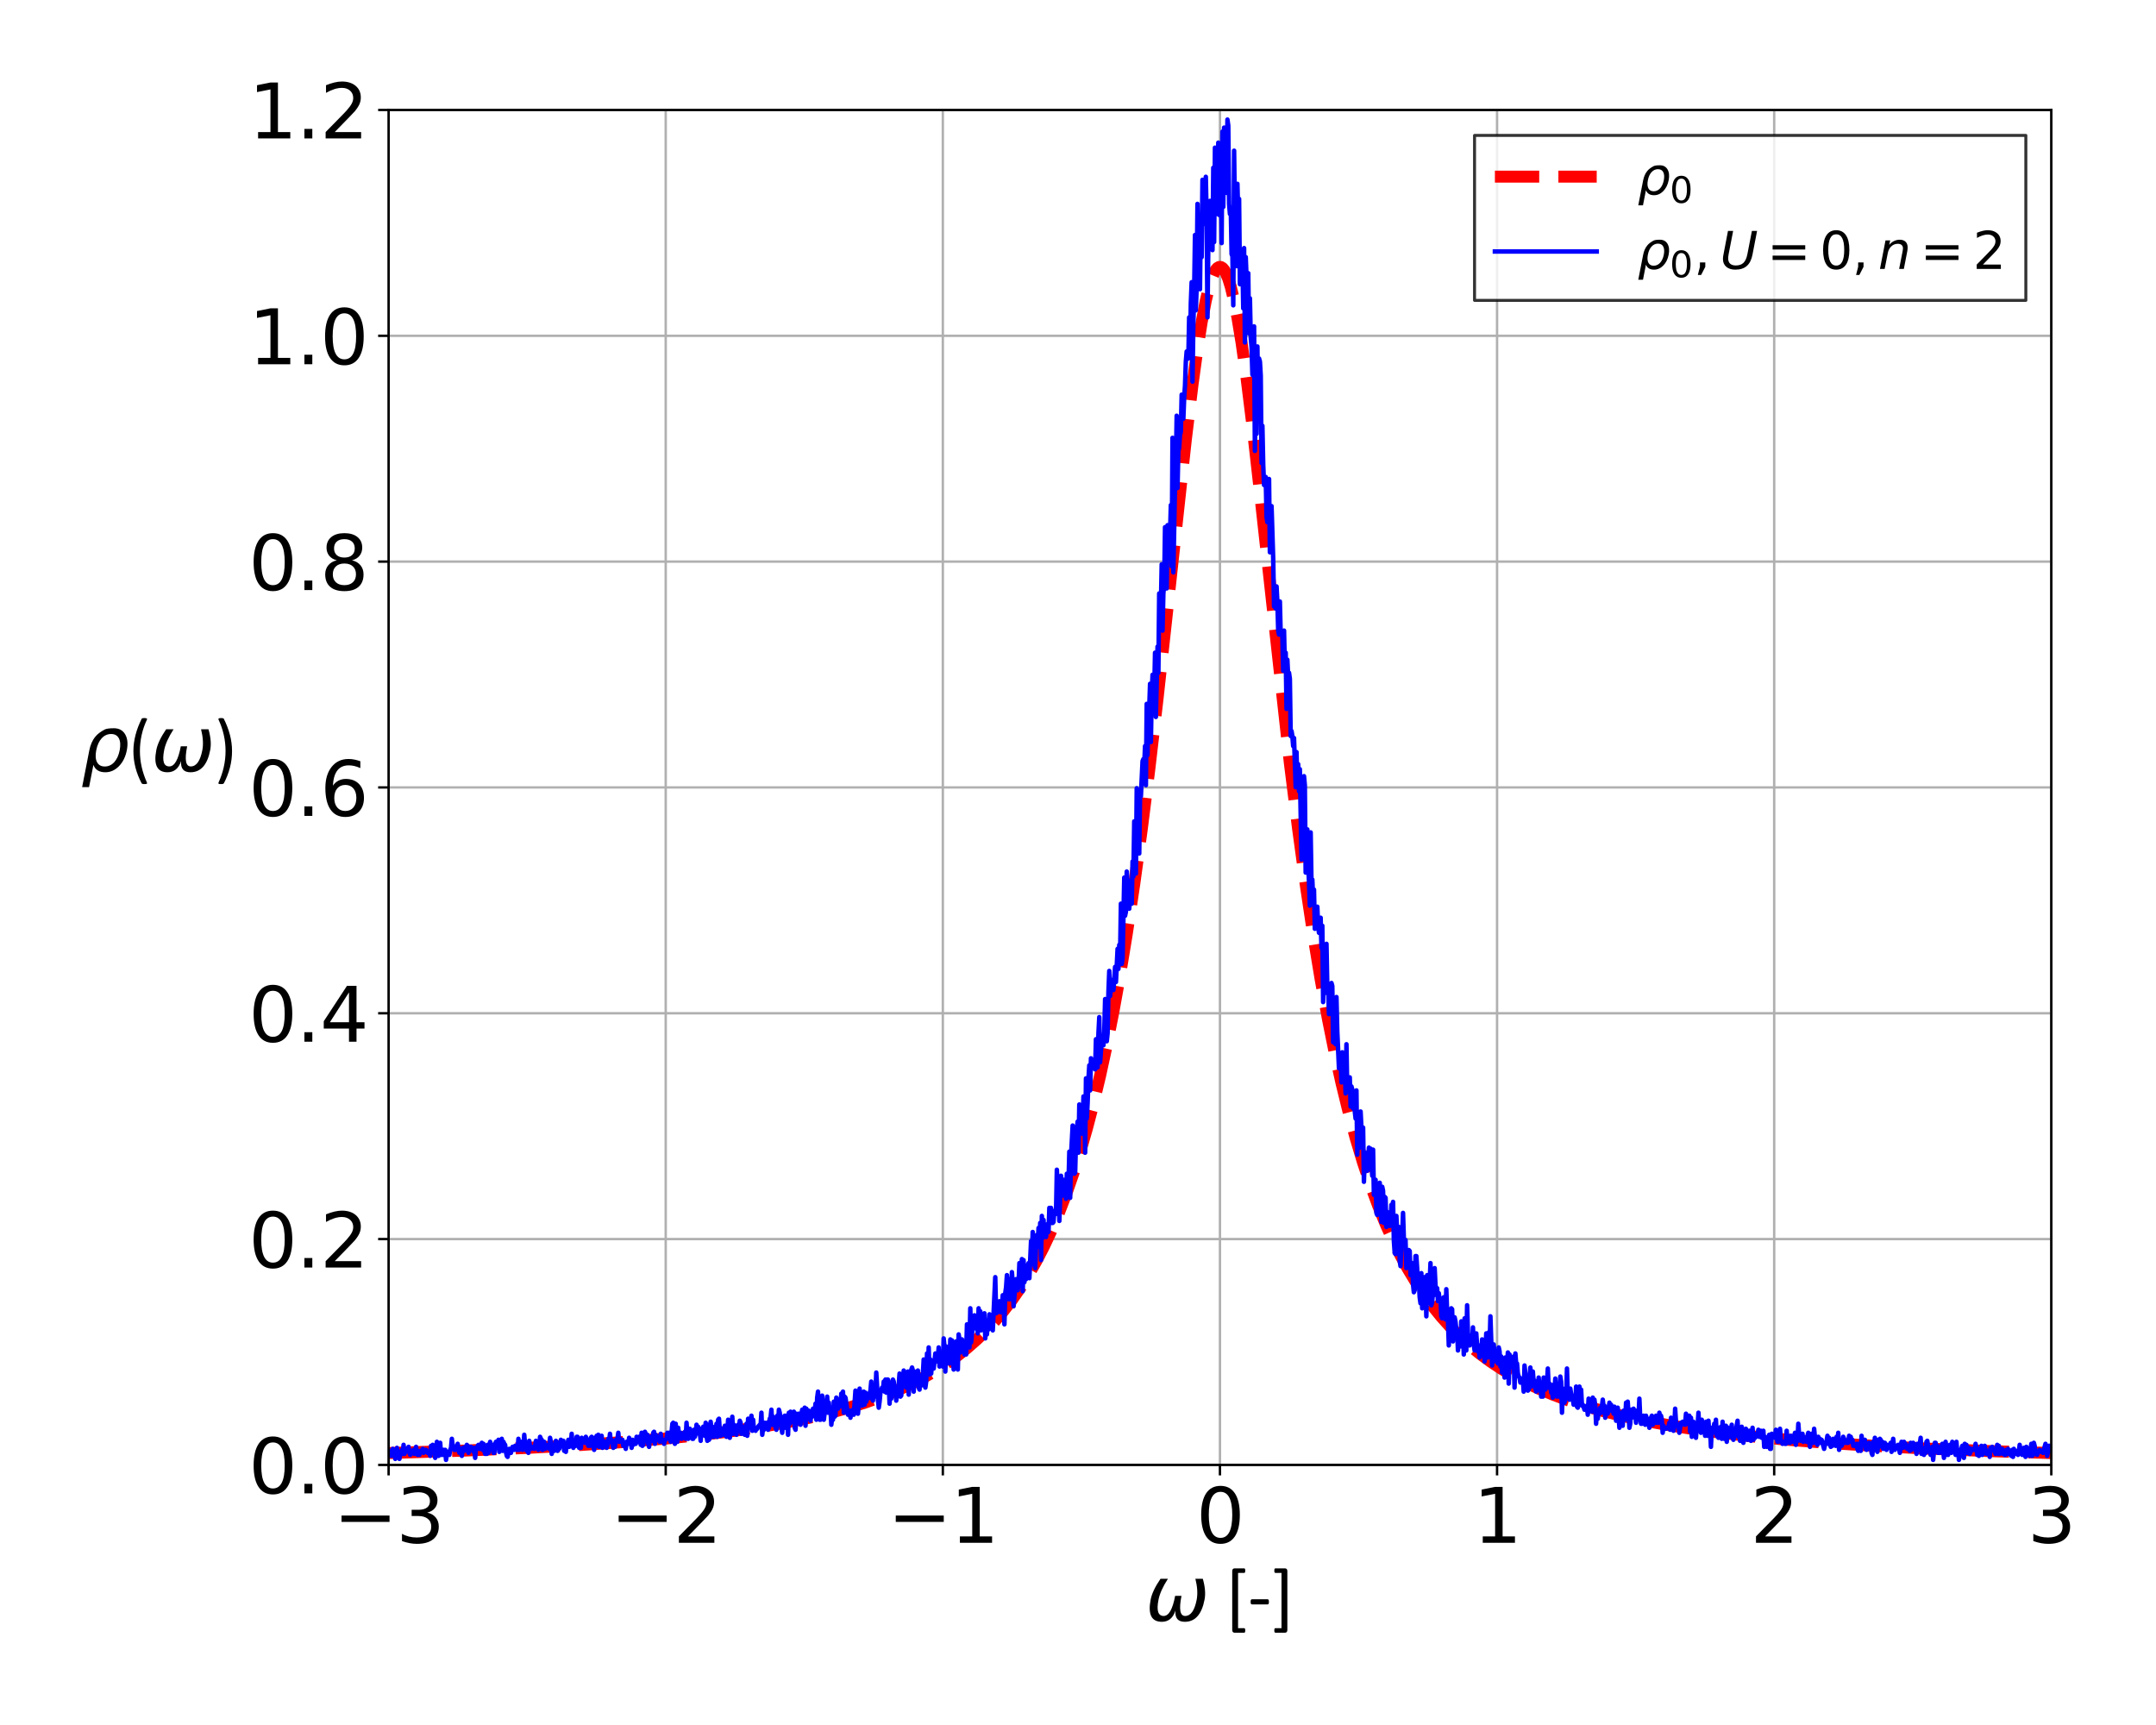 <?xml version="1.0" encoding="utf-8" standalone="no"?>
<!DOCTYPE svg PUBLIC "-//W3C//DTD SVG 1.1//EN"
  "http://www.w3.org/Graphics/SVG/1.1/DTD/svg11.dtd">
<svg xmlns:xlink="http://www.w3.org/1999/xlink" width="720pt" height="576pt" viewBox="0 0 720 576" xmlns="http://www.w3.org/2000/svg" version="1.1">
 <defs>
  <style type="text/css">*{stroke-linejoin: round; stroke-linecap: butt}</style>
 </defs>
 <g id="figure_1">
  <g id="patch_1">
   <path d="M 0 576 
L 720 576 
L 720 0 
L 0 0 
z
" style="fill: #ffffff"/>
  </g>
  <g id="axes_1">
   <g id="patch_2">
    <path d="M 129.775 489.152 
L 685.035 489.152 
L 685.035 36.72 
L 129.775 36.72 
z
" style="fill: #ffffff"/>
   </g>
   <g id="matplotlib.axis_1">
    <g id="xtick_1">
     <g id="line2d_1">
      <path d="M 129.775 489.152 
L 129.775 36.72 
" clip-path="url(#pb2bfd3200e)" style="fill: none; stroke: #b0b0b0; stroke-width: 0.8; stroke-linecap: square"/>
     </g>
     <g id="line2d_2">
      <defs>
       <path id="m9d2bb30e5e" d="M 0 0 
L 0 3.5 
" style="stroke: #000000; stroke-width: 0.8"/>
      </defs>
      <g>
       <use xlink:href="#m9d2bb30e5e" x="129.775" y="489.152" style="stroke: #000000; stroke-width: 0.8"/>
      </g>
     </g>
     <g id="text_1">
      <!-- −3 -->
      <g transform="translate(111.347 515.149) scale(0.25 -0.25)">
       <defs>
        <path id="DejaVuSans-2212" d="M 678 2272 
L 4684 2272 
L 4684 1741 
L 678 1741 
L 678 2272 
z
" transform="scale(0.016)"/>
        <path id="DejaVuSans-33" d="M 2597 2516 
Q 3050 2419 3304 2112 
Q 3559 1806 3559 1356 
Q 3559 666 3084 287 
Q 2609 -91 1734 -91 
Q 1441 -91 1130 -33 
Q 819 25 488 141 
L 488 750 
Q 750 597 1062 519 
Q 1375 441 1716 441 
Q 2309 441 2620 675 
Q 2931 909 2931 1356 
Q 2931 1769 2642 2001 
Q 2353 2234 1838 2234 
L 1294 2234 
L 1294 2753 
L 1863 2753 
Q 2328 2753 2575 2939 
Q 2822 3125 2822 3475 
Q 2822 3834 2567 4026 
Q 2313 4219 1838 4219 
Q 1578 4219 1281 4162 
Q 984 4106 628 3988 
L 628 4550 
Q 988 4650 1302 4700 
Q 1616 4750 1894 4750 
Q 2613 4750 3031 4423 
Q 3450 4097 3450 3541 
Q 3450 3153 3228 2886 
Q 3006 2619 2597 2516 
z
" transform="scale(0.016)"/>
       </defs>
       <use xlink:href="#DejaVuSans-2212"/>
       <use xlink:href="#DejaVuSans-33" x="83.789"/>
      </g>
     </g>
    </g>
    <g id="xtick_2">
     <g id="line2d_3">
      <path d="M 222.318 489.152 
L 222.318 36.72 
" clip-path="url(#pb2bfd3200e)" style="fill: none; stroke: #b0b0b0; stroke-width: 0.8; stroke-linecap: square"/>
     </g>
     <g id="line2d_4">
      <g>
       <use xlink:href="#m9d2bb30e5e" x="222.318" y="489.152" style="stroke: #000000; stroke-width: 0.8"/>
      </g>
     </g>
     <g id="text_2">
      <!-- −2 -->
      <g transform="translate(203.891 515.149) scale(0.25 -0.25)">
       <defs>
        <path id="DejaVuSans-32" d="M 1228 531 
L 3431 531 
L 3431 0 
L 469 0 
L 469 531 
Q 828 903 1448 1529 
Q 2069 2156 2228 2338 
Q 2531 2678 2651 2914 
Q 2772 3150 2772 3378 
Q 2772 3750 2511 3984 
Q 2250 4219 1831 4219 
Q 1534 4219 1204 4116 
Q 875 4013 500 3803 
L 500 4441 
Q 881 4594 1212 4672 
Q 1544 4750 1819 4750 
Q 2544 4750 2975 4387 
Q 3406 4025 3406 3419 
Q 3406 3131 3298 2873 
Q 3191 2616 2906 2266 
Q 2828 2175 2409 1742 
Q 1991 1309 1228 531 
z
" transform="scale(0.016)"/>
       </defs>
       <use xlink:href="#DejaVuSans-2212"/>
       <use xlink:href="#DejaVuSans-32" x="83.789"/>
      </g>
     </g>
    </g>
    <g id="xtick_3">
     <g id="line2d_5">
      <path d="M 314.862 489.152 
L 314.862 36.72 
" clip-path="url(#pb2bfd3200e)" style="fill: none; stroke: #b0b0b0; stroke-width: 0.8; stroke-linecap: square"/>
     </g>
     <g id="line2d_6">
      <g>
       <use xlink:href="#m9d2bb30e5e" x="314.862" y="489.152" style="stroke: #000000; stroke-width: 0.8"/>
      </g>
     </g>
     <g id="text_3">
      <!-- −1 -->
      <g transform="translate(296.434 515.149) scale(0.25 -0.25)">
       <defs>
        <path id="DejaVuSans-31" d="M 794 531 
L 1825 531 
L 1825 4091 
L 703 3866 
L 703 4441 
L 1819 4666 
L 2450 4666 
L 2450 531 
L 3481 531 
L 3481 0 
L 794 0 
L 794 531 
z
" transform="scale(0.016)"/>
       </defs>
       <use xlink:href="#DejaVuSans-2212"/>
       <use xlink:href="#DejaVuSans-31" x="83.789"/>
      </g>
     </g>
    </g>
    <g id="xtick_4">
     <g id="line2d_7">
      <path d="M 407.405 489.152 
L 407.405 36.72 
" clip-path="url(#pb2bfd3200e)" style="fill: none; stroke: #b0b0b0; stroke-width: 0.8; stroke-linecap: square"/>
     </g>
     <g id="line2d_8">
      <g>
       <use xlink:href="#m9d2bb30e5e" x="407.405" y="489.152" style="stroke: #000000; stroke-width: 0.8"/>
      </g>
     </g>
     <g id="text_4">
      <!-- 0 -->
      <g transform="translate(399.452 515.149) scale(0.25 -0.25)">
       <defs>
        <path id="DejaVuSans-30" d="M 2034 4250 
Q 1547 4250 1301 3770 
Q 1056 3291 1056 2328 
Q 1056 1369 1301 889 
Q 1547 409 2034 409 
Q 2525 409 2770 889 
Q 3016 1369 3016 2328 
Q 3016 3291 2770 3770 
Q 2525 4250 2034 4250 
z
M 2034 4750 
Q 2819 4750 3233 4129 
Q 3647 3509 3647 2328 
Q 3647 1150 3233 529 
Q 2819 -91 2034 -91 
Q 1250 -91 836 529 
Q 422 1150 422 2328 
Q 422 3509 836 4129 
Q 1250 4750 2034 4750 
z
" transform="scale(0.016)"/>
       </defs>
       <use xlink:href="#DejaVuSans-30"/>
      </g>
     </g>
    </g>
    <g id="xtick_5">
     <g id="line2d_9">
      <path d="M 499.948 489.152 
L 499.948 36.72 
" clip-path="url(#pb2bfd3200e)" style="fill: none; stroke: #b0b0b0; stroke-width: 0.8; stroke-linecap: square"/>
     </g>
     <g id="line2d_10">
      <g>
       <use xlink:href="#m9d2bb30e5e" x="499.948" y="489.152" style="stroke: #000000; stroke-width: 0.8"/>
      </g>
     </g>
     <g id="text_5">
      <!-- 1 -->
      <g transform="translate(491.995 515.149) scale(0.25 -0.25)">
       <use xlink:href="#DejaVuSans-31"/>
      </g>
     </g>
    </g>
    <g id="xtick_6">
     <g id="line2d_11">
      <path d="M 592.492 489.152 
L 592.492 36.72 
" clip-path="url(#pb2bfd3200e)" style="fill: none; stroke: #b0b0b0; stroke-width: 0.8; stroke-linecap: square"/>
     </g>
     <g id="line2d_12">
      <g>
       <use xlink:href="#m9d2bb30e5e" x="592.492" y="489.152" style="stroke: #000000; stroke-width: 0.8"/>
      </g>
     </g>
     <g id="text_6">
      <!-- 2 -->
      <g transform="translate(584.539 515.149) scale(0.25 -0.25)">
       <use xlink:href="#DejaVuSans-32"/>
      </g>
     </g>
    </g>
    <g id="xtick_7">
     <g id="line2d_13">
      <path d="M 685.035 489.152 
L 685.035 36.72 
" clip-path="url(#pb2bfd3200e)" style="fill: none; stroke: #b0b0b0; stroke-width: 0.8; stroke-linecap: square"/>
     </g>
     <g id="line2d_14">
      <g>
       <use xlink:href="#m9d2bb30e5e" x="685.035" y="489.152" style="stroke: #000000; stroke-width: 0.8"/>
      </g>
     </g>
     <g id="text_7">
      <!-- 3 -->
      <g transform="translate(677.082 515.149) scale(0.25 -0.25)">
       <use xlink:href="#DejaVuSans-33"/>
      </g>
     </g>
    </g>
    <g id="text_8">
     <!-- $\omega$ [-] -->
     <g transform="translate(382.53 541.352) scale(0.25 -0.25)">
      <defs>
       <path id="DejaVuSans-Oblique-3c9" d="M 1369 -91 
Q 72 -91 434 1766 
Q 575 2500 1256 3500 
L 1875 3500 
Q 1231 2500 1088 1750 
Q 819 397 1519 397 
Q 2166 397 2478 2078 
L 3009 2078 
Q 2669 388 3316 397 
Q 4013 403 4275 1750 
Q 4419 2500 4169 3500 
L 4788 3500 
Q 5075 2500 4934 1766 
Q 4578 -94 3278 -91 
Q 2428 -88 2503 844 
Q 2194 -91 1369 -91 
z
" transform="scale(0.016)"/>
       <path id="Calibri-20" transform="scale(0.016)"/>
       <path id="Calibri-5b" d="M 1684 -813 
Q 1684 -916 1661 -958 
Q 1638 -1000 1594 -1000 
L 794 -1000 
Q 756 -1000 722 -989 
Q 688 -978 659 -953 
Q 631 -928 614 -886 
Q 597 -844 597 -781 
L 597 4153 
Q 597 4213 614 4255 
Q 631 4297 659 4323 
Q 688 4350 722 4361 
Q 756 4372 794 4372 
L 1594 4372 
Q 1613 4372 1630 4362 
Q 1647 4353 1659 4328 
Q 1672 4303 1678 4267 
Q 1684 4231 1684 4178 
Q 1684 4078 1661 4034 
Q 1638 3991 1594 3991 
L 1084 3991 
L 1084 -622 
L 1594 -622 
Q 1613 -622 1630 -631 
Q 1647 -641 1659 -664 
Q 1672 -688 1678 -723 
Q 1684 -759 1684 -813 
z
" transform="scale(0.016)"/>
       <path id="Calibri-2d" d="M 1744 1578 
Q 1744 1456 1716 1409 
Q 1688 1363 1634 1363 
L 328 1363 
Q 272 1363 244 1411 
Q 216 1459 216 1578 
Q 216 1697 244 1744 
Q 272 1791 328 1791 
L 1634 1791 
Q 1659 1791 1679 1781 
Q 1700 1772 1714 1745 
Q 1728 1719 1736 1678 
Q 1744 1638 1744 1578 
z
" transform="scale(0.016)"/>
       <path id="Calibri-5d" d="M 1369 -781 
Q 1369 -844 1351 -886 
Q 1334 -928 1306 -953 
Q 1278 -978 1242 -989 
Q 1206 -1000 1169 -1000 
L 372 -1000 
Q 328 -1000 304 -958 
Q 281 -916 281 -813 
Q 281 -759 286 -723 
Q 291 -688 303 -664 
Q 316 -641 333 -631 
Q 350 -622 372 -622 
L 881 -622 
L 881 3991 
L 372 3991 
Q 328 3991 304 4034 
Q 281 4078 281 4178 
Q 281 4231 286 4267 
Q 291 4303 303 4328 
Q 316 4353 333 4362 
Q 350 4372 372 4372 
L 1169 4372 
Q 1206 4372 1242 4361 
Q 1278 4350 1306 4323 
Q 1334 4297 1351 4255 
Q 1369 4213 1369 4153 
L 1369 -781 
z
" transform="scale(0.016)"/>
      </defs>
      <use xlink:href="#DejaVuSans-Oblique-3c9" transform="translate(0 0.688)"/>
      <use xlink:href="#Calibri-20" transform="translate(83.74 0.688)"/>
      <use xlink:href="#Calibri-5b" transform="translate(106.348 0.688)"/>
      <use xlink:href="#Calibri-2d" transform="translate(137.012 0.688)"/>
      <use xlink:href="#Calibri-5d" transform="translate(167.627 0.688)"/>
     </g>
    </g>
   </g>
   <g id="matplotlib.axis_2">
    <g id="ytick_1">
     <g id="line2d_15">
      <path d="M 129.775 489.152 
L 685.035 489.152 
" clip-path="url(#pb2bfd3200e)" style="fill: none; stroke: #b0b0b0; stroke-width: 0.8; stroke-linecap: square"/>
     </g>
     <g id="line2d_16">
      <defs>
       <path id="mc1892873ee" d="M 0 0 
L -3.5 0 
" style="stroke: #000000; stroke-width: 0.8"/>
      </defs>
      <g>
       <use xlink:href="#mc1892873ee" x="129.775" y="489.152" style="stroke: #000000; stroke-width: 0.8"/>
      </g>
     </g>
     <g id="text_9">
      <!-- 0.0 -->
      <g transform="translate(83.017 498.651) scale(0.25 -0.25)">
       <defs>
        <path id="DejaVuSans-2e" d="M 684 794 
L 1344 794 
L 1344 0 
L 684 0 
L 684 794 
z
" transform="scale(0.016)"/>
       </defs>
       <use xlink:href="#DejaVuSans-30"/>
       <use xlink:href="#DejaVuSans-2e" x="63.623"/>
       <use xlink:href="#DejaVuSans-30" x="95.41"/>
      </g>
     </g>
    </g>
    <g id="ytick_2">
     <g id="line2d_17">
      <path d="M 129.775 413.747 
L 685.035 413.747 
" clip-path="url(#pb2bfd3200e)" style="fill: none; stroke: #b0b0b0; stroke-width: 0.8; stroke-linecap: square"/>
     </g>
     <g id="line2d_18">
      <g>
       <use xlink:href="#mc1892873ee" x="129.775" y="413.747" style="stroke: #000000; stroke-width: 0.8"/>
      </g>
     </g>
     <g id="text_10">
      <!-- 0.2 -->
      <g transform="translate(83.017 423.245) scale(0.25 -0.25)">
       <use xlink:href="#DejaVuSans-30"/>
       <use xlink:href="#DejaVuSans-2e" x="63.623"/>
       <use xlink:href="#DejaVuSans-32" x="95.41"/>
      </g>
     </g>
    </g>
    <g id="ytick_3">
     <g id="line2d_19">
      <path d="M 129.775 338.342 
L 685.035 338.342 
" clip-path="url(#pb2bfd3200e)" style="fill: none; stroke: #b0b0b0; stroke-width: 0.8; stroke-linecap: square"/>
     </g>
     <g id="line2d_20">
      <g>
       <use xlink:href="#mc1892873ee" x="129.775" y="338.342" style="stroke: #000000; stroke-width: 0.8"/>
      </g>
     </g>
     <g id="text_11">
      <!-- 0.4 -->
      <g transform="translate(83.017 347.84) scale(0.25 -0.25)">
       <defs>
        <path id="DejaVuSans-34" d="M 2419 4116 
L 825 1625 
L 2419 1625 
L 2419 4116 
z
M 2253 4666 
L 3047 4666 
L 3047 1625 
L 3713 1625 
L 3713 1100 
L 3047 1100 
L 3047 0 
L 2419 0 
L 2419 1100 
L 313 1100 
L 313 1709 
L 2253 4666 
z
" transform="scale(0.016)"/>
       </defs>
       <use xlink:href="#DejaVuSans-30"/>
       <use xlink:href="#DejaVuSans-2e" x="63.623"/>
       <use xlink:href="#DejaVuSans-34" x="95.41"/>
      </g>
     </g>
    </g>
    <g id="ytick_4">
     <g id="line2d_21">
      <path d="M 129.775 262.936 
L 685.035 262.936 
" clip-path="url(#pb2bfd3200e)" style="fill: none; stroke: #b0b0b0; stroke-width: 0.8; stroke-linecap: square"/>
     </g>
     <g id="line2d_22">
      <g>
       <use xlink:href="#mc1892873ee" x="129.775" y="262.936" style="stroke: #000000; stroke-width: 0.8"/>
      </g>
     </g>
     <g id="text_12">
      <!-- 0.6 -->
      <g transform="translate(83.017 272.434) scale(0.25 -0.25)">
       <defs>
        <path id="DejaVuSans-36" d="M 2113 2584 
Q 1688 2584 1439 2293 
Q 1191 2003 1191 1497 
Q 1191 994 1439 701 
Q 1688 409 2113 409 
Q 2538 409 2786 701 
Q 3034 994 3034 1497 
Q 3034 2003 2786 2293 
Q 2538 2584 2113 2584 
z
M 3366 4563 
L 3366 3988 
Q 3128 4100 2886 4159 
Q 2644 4219 2406 4219 
Q 1781 4219 1451 3797 
Q 1122 3375 1075 2522 
Q 1259 2794 1537 2939 
Q 1816 3084 2150 3084 
Q 2853 3084 3261 2657 
Q 3669 2231 3669 1497 
Q 3669 778 3244 343 
Q 2819 -91 2113 -91 
Q 1303 -91 875 529 
Q 447 1150 447 2328 
Q 447 3434 972 4092 
Q 1497 4750 2381 4750 
Q 2619 4750 2861 4703 
Q 3103 4656 3366 4563 
z
" transform="scale(0.016)"/>
       </defs>
       <use xlink:href="#DejaVuSans-30"/>
       <use xlink:href="#DejaVuSans-2e" x="63.623"/>
       <use xlink:href="#DejaVuSans-36" x="95.41"/>
      </g>
     </g>
    </g>
    <g id="ytick_5">
     <g id="line2d_23">
      <path d="M 129.775 187.531 
L 685.035 187.531 
" clip-path="url(#pb2bfd3200e)" style="fill: none; stroke: #b0b0b0; stroke-width: 0.8; stroke-linecap: square"/>
     </g>
     <g id="line2d_24">
      <g>
       <use xlink:href="#mc1892873ee" x="129.775" y="187.531" style="stroke: #000000; stroke-width: 0.8"/>
      </g>
     </g>
     <g id="text_13">
      <!-- 0.8 -->
      <g transform="translate(83.017 197.029) scale(0.25 -0.25)">
       <defs>
        <path id="DejaVuSans-38" d="M 2034 2216 
Q 1584 2216 1326 1975 
Q 1069 1734 1069 1313 
Q 1069 891 1326 650 
Q 1584 409 2034 409 
Q 2484 409 2743 651 
Q 3003 894 3003 1313 
Q 3003 1734 2745 1975 
Q 2488 2216 2034 2216 
z
M 1403 2484 
Q 997 2584 770 2862 
Q 544 3141 544 3541 
Q 544 4100 942 4425 
Q 1341 4750 2034 4750 
Q 2731 4750 3128 4425 
Q 3525 4100 3525 3541 
Q 3525 3141 3298 2862 
Q 3072 2584 2669 2484 
Q 3125 2378 3379 2068 
Q 3634 1759 3634 1313 
Q 3634 634 3220 271 
Q 2806 -91 2034 -91 
Q 1263 -91 848 271 
Q 434 634 434 1313 
Q 434 1759 690 2068 
Q 947 2378 1403 2484 
z
M 1172 3481 
Q 1172 3119 1398 2916 
Q 1625 2713 2034 2713 
Q 2441 2713 2670 2916 
Q 2900 3119 2900 3481 
Q 2900 3844 2670 4047 
Q 2441 4250 2034 4250 
Q 1625 4250 1398 4047 
Q 1172 3844 1172 3481 
z
" transform="scale(0.016)"/>
       </defs>
       <use xlink:href="#DejaVuSans-30"/>
       <use xlink:href="#DejaVuSans-2e" x="63.623"/>
       <use xlink:href="#DejaVuSans-38" x="95.41"/>
      </g>
     </g>
    </g>
    <g id="ytick_6">
     <g id="line2d_25">
      <path d="M 129.775 112.125 
L 685.035 112.125 
" clip-path="url(#pb2bfd3200e)" style="fill: none; stroke: #b0b0b0; stroke-width: 0.8; stroke-linecap: square"/>
     </g>
     <g id="line2d_26">
      <g>
       <use xlink:href="#mc1892873ee" x="129.775" y="112.125" style="stroke: #000000; stroke-width: 0.8"/>
      </g>
     </g>
     <g id="text_14">
      <!-- 1.0 -->
      <g transform="translate(83.017 121.623) scale(0.25 -0.25)">
       <use xlink:href="#DejaVuSans-31"/>
       <use xlink:href="#DejaVuSans-2e" x="63.623"/>
       <use xlink:href="#DejaVuSans-30" x="95.41"/>
      </g>
     </g>
    </g>
    <g id="ytick_7">
     <g id="line2d_27">
      <path d="M 129.775 36.72 
L 685.035 36.72 
" clip-path="url(#pb2bfd3200e)" style="fill: none; stroke: #b0b0b0; stroke-width: 0.8; stroke-linecap: square"/>
     </g>
     <g id="line2d_28">
      <g>
       <use xlink:href="#mc1892873ee" x="129.775" y="36.72" style="stroke: #000000; stroke-width: 0.8"/>
      </g>
     </g>
     <g id="text_15">
      <!-- 1.2 -->
      <g transform="translate(83.017 46.218) scale(0.25 -0.25)">
       <use xlink:href="#DejaVuSans-31"/>
       <use xlink:href="#DejaVuSans-2e" x="63.623"/>
       <use xlink:href="#DejaVuSans-32" x="95.41"/>
      </g>
     </g>
    </g>
    <g id="text_16">
     <!-- $\rho$($\omega$) -->
     <g transform="translate(27.017 257.686) scale(0.25 -0.25)">
      <defs>
       <path id="DejaVuSans-Oblique-3c1" d="M 1203 2875 
Q 1453 3194 1981 3475 
Q 2188 3584 2756 3584 
Q 3394 3584 3694 3078 
Q 3994 2572 3834 1747 
Q 3672 922 3175 415 
Q 2678 -91 2041 -91 
Q 1656 -91 1409 63 
Q 1163 213 1044 525 
L 681 -1331 
L 103 -1331 
L 697 1716 
Q 838 2438 1203 2875 
z
M 3238 1747 
Q 3359 2381 3169 2744 
Q 2978 3103 2522 3103 
Q 2066 3103 1734 2744 
Q 1403 2381 1281 1747 
Q 1156 1113 1347 750 
Q 1538 391 1994 391 
Q 2450 391 2781 750 
Q 3113 1113 3238 1747 
z
" transform="scale(0.016)"/>
       <path id="Calibri-28" d="M 1547 4306 
Q 1250 3678 1104 3017 
Q 959 2356 959 1688 
Q 959 1016 1107 356 
Q 1256 -303 1541 -938 
Q 1556 -975 1557 -1001 
Q 1559 -1028 1537 -1045 
Q 1516 -1063 1470 -1070 
Q 1425 -1078 1347 -1078 
Q 1291 -1078 1250 -1075 
Q 1209 -1072 1179 -1062 
Q 1150 -1053 1131 -1040 
Q 1113 -1028 1103 -1013 
Q 934 -694 806 -367 
Q 678 -41 590 296 
Q 503 634 459 979 
Q 416 1325 416 1678 
Q 416 2031 464 2375 
Q 513 2719 602 3058 
Q 691 3397 819 3725 
Q 947 4053 1106 4375 
Q 1109 4388 1123 4397 
Q 1138 4406 1163 4415 
Q 1188 4425 1231 4429 
Q 1275 4434 1344 4434 
Q 1416 4434 1459 4425 
Q 1503 4416 1528 4400 
Q 1553 4384 1556 4359 
Q 1559 4334 1547 4306 
z
" transform="scale(0.016)"/>
       <path id="Calibri-29" d="M 1522 1678 
Q 1522 1325 1478 979 
Q 1434 634 1346 296 
Q 1259 -41 1132 -367 
Q 1006 -694 838 -1013 
Q 828 -1028 809 -1040 
Q 791 -1053 761 -1062 
Q 731 -1072 690 -1075 
Q 650 -1078 594 -1078 
Q 513 -1078 467 -1070 
Q 422 -1063 401 -1045 
Q 381 -1028 382 -1001 
Q 384 -975 400 -938 
Q 688 -306 834 355 
Q 981 1016 981 1688 
Q 981 2356 834 3017 
Q 688 3678 394 4306 
Q 381 4334 384 4359 
Q 388 4384 413 4400 
Q 438 4416 481 4425 
Q 525 4434 597 4434 
Q 663 4434 706 4429 
Q 750 4425 776 4415 
Q 803 4406 815 4397 
Q 828 4388 834 4375 
Q 1156 3734 1339 3057 
Q 1522 2381 1522 1678 
z
" transform="scale(0.016)"/>
      </defs>
      <use xlink:href="#DejaVuSans-Oblique-3c1" transform="translate(0 0.719)"/>
      <use xlink:href="#Calibri-28" transform="translate(63.477 0.719)"/>
      <use xlink:href="#DejaVuSans-Oblique-3c9" transform="translate(93.799 0.719)"/>
      <use xlink:href="#Calibri-29" transform="translate(177.539 0.719)"/>
     </g>
    </g>
   </g>
   <g id="line2d_29">
    <path d="M 129.775 485.192 
L 155.343 484.358 
L 176.464 483.453 
L 194.528 482.462 
L 209.813 481.408 
L 223.152 480.272 
L 234.824 479.061 
L 245.107 477.779 
L 254.278 476.421 
L 262.615 474.966 
L 270.119 473.435 
L 277.066 471.79 
L 283.18 470.122 
L 289.016 468.3 
L 294.297 466.421 
L 299.299 464.401 
L 303.745 462.378 
L 307.914 460.252 
L 312.083 457.871 
L 315.973 455.382 
L 319.586 452.804 
L 322.921 450.163 
L 326.256 447.235 
L 329.313 444.264 
L 332.37 440.982 
L 335.149 437.691 
L 337.928 434.07 
L 340.707 430.076 
L 343.486 425.66 
L 345.987 421.279 
L 348.489 416.463 
L 350.99 411.159 
L 353.491 405.307 
L 355.992 398.837 
L 358.493 391.673 
L 360.717 384.651 
L 362.94 376.944 
L 365.163 368.478 
L 367.386 359.175 
L 369.61 348.951 
L 371.833 337.719 
L 374.056 325.396 
L 376.279 311.902 
L 378.781 295.244 
L 381.282 276.972 
L 383.783 257.105 
L 386.562 233.313 
L 390.175 200.352 
L 396.011 146.782 
L 398.234 128.471 
L 399.902 116.346 
L 401.291 107.618 
L 402.681 100.373 
L 403.792 95.776 
L 404.626 93.083 
L 405.46 91.069 
L 406.016 90.114 
L 406.571 89.475 
L 407.127 89.154 
L 407.683 89.154 
L 408.239 89.475 
L 408.795 90.114 
L 409.35 91.069 
L 410.184 93.083 
L 411.018 95.776 
L 412.13 100.373 
L 413.241 106.043 
L 414.631 114.492 
L 416.298 126.341 
L 418.243 142.019 
L 420.745 164.146 
L 430.749 254.803 
L 433.528 276.972 
L 436.03 295.244 
L 438.531 311.902 
L 441.032 326.999 
L 443.533 340.626 
L 445.756 351.598 
L 447.98 361.584 
L 450.203 370.67 
L 452.704 379.919 
L 455.205 388.243 
L 457.706 395.744 
L 460.208 402.512 
L 462.709 408.63 
L 465.21 414.17 
L 467.711 419.195 
L 470.212 423.764 
L 472.991 428.363 
L 475.77 432.52 
L 478.549 436.284 
L 481.329 439.703 
L 484.386 443.109 
L 487.443 446.189 
L 490.777 449.221 
L 494.112 451.953 
L 497.725 454.618 
L 501.338 457.014 
L 505.229 459.333 
L 509.397 461.556 
L 513.844 463.67 
L 518.568 465.665 
L 523.571 467.537 
L 529.129 469.371 
L 534.965 471.06 
L 541.357 472.676 
L 548.304 474.201 
L 556.086 475.674 
L 564.701 477.067 
L 574.15 478.362 
L 584.71 479.579 
L 596.66 480.725 
L 610.278 481.798 
L 625.841 482.793 
L 643.627 483.702 
L 664.47 484.54 
L 685.035 485.192 
L 685.035 485.192 
" clip-path="url(#pb2bfd3200e)" style="fill: none; stroke-dasharray: 14.8,6.4; stroke-dashoffset: 0; stroke: #ff0000; stroke-width: 4"/>
   </g>
   <g id="line2d_30">
    <path d="M 129.775 484.459 
L 130.331 484.459 
L 130.609 486.135 
L 131.165 483.789 
L 131.443 485.465 
L 131.721 485.465 
L 131.998 487.141 
L 132.276 484.794 
L 132.554 483.453 
L 132.832 486.135 
L 133.11 486.471 
L 133.388 487.141 
L 133.666 485.465 
L 134.222 484.124 
L 134.5 485.465 
L 134.777 482.448 
L 135.055 485.465 
L 135.333 484.794 
L 135.611 484.459 
L 135.889 484.459 
L 136.445 483.118 
L 136.723 485.13 
L 137.001 485.8 
L 137.557 484.459 
L 137.834 484.459 
L 138.112 484.124 
L 138.39 485.465 
L 138.946 483.118 
L 139.224 485.13 
L 139.502 485.8 
L 139.78 485.465 
L 140.058 485.8 
L 140.336 484.459 
L 140.614 484.459 
L 140.891 484.794 
L 141.169 483.789 
L 141.447 485.13 
L 141.725 484.124 
L 142.003 484.794 
L 142.281 484.124 
L 142.559 484.794 
L 142.837 485.13 
L 143.393 485.13 
L 143.671 486.135 
L 143.948 482.783 
L 144.226 483.118 
L 144.504 482.448 
L 144.782 485.13 
L 145.06 483.118 
L 145.338 486.806 
L 145.616 485.13 
L 145.894 481.442 
L 146.172 483.118 
L 146.45 486.135 
L 146.728 485.8 
L 147.005 481.777 
L 147.283 485.8 
L 147.561 484.459 
L 147.839 485.8 
L 148.117 484.124 
L 148.395 485.465 
L 148.673 484.124 
L 148.951 487.476 
L 149.229 485.465 
L 149.507 484.794 
L 149.785 484.794 
L 150.062 485.8 
L 150.34 484.124 
L 150.618 483.453 
L 150.896 480.436 
L 151.174 482.783 
L 151.452 482.783 
L 151.73 484.124 
L 152.286 484.124 
L 152.564 483.789 
L 152.842 482.112 
L 153.397 485.13 
L 153.675 485.13 
L 153.953 484.459 
L 154.231 486.135 
L 154.509 483.453 
L 154.787 483.453 
L 155.065 484.459 
L 155.343 483.118 
L 155.621 484.124 
L 155.898 482.448 
L 156.176 482.783 
L 156.454 485.13 
L 156.732 484.124 
L 157.01 484.124 
L 157.288 483.118 
L 157.844 483.789 
L 158.122 484.794 
L 158.4 483.453 
L 158.678 486.806 
L 158.955 483.453 
L 159.233 483.453 
L 159.511 482.783 
L 159.789 482.448 
L 160.067 483.789 
L 160.345 483.789 
L 160.623 482.448 
L 160.901 481.777 
L 161.179 484.124 
L 161.457 482.112 
L 161.735 484.459 
L 162.012 485.465 
L 162.29 485.13 
L 162.568 485.465 
L 162.846 482.448 
L 163.124 485.13 
L 163.68 481.442 
L 163.958 483.118 
L 164.236 483.118 
L 164.514 482.448 
L 164.792 485.13 
L 165.069 485.13 
L 165.347 482.112 
L 165.625 481.442 
L 165.903 483.453 
L 166.181 483.118 
L 166.459 480.771 
L 166.737 484.794 
L 167.571 480.436 
L 167.849 484.459 
L 168.126 481.442 
L 168.404 482.112 
L 168.682 482.448 
L 168.96 484.794 
L 169.238 486.135 
L 169.516 486.471 
L 170.072 483.789 
L 170.35 484.124 
L 170.628 485.13 
L 170.906 483.789 
L 171.183 483.118 
L 171.461 483.453 
L 171.739 484.124 
L 172.017 482.783 
L 172.573 484.124 
L 172.851 484.124 
L 173.129 480.436 
L 173.407 484.124 
L 173.685 483.453 
L 173.962 481.442 
L 174.24 482.448 
L 174.518 484.124 
L 174.796 483.789 
L 175.074 479.095 
L 175.352 482.448 
L 175.63 483.789 
L 175.908 484.459 
L 176.186 483.789 
L 176.464 485.13 
L 176.742 481.107 
L 177.019 483.118 
L 177.297 483.789 
L 177.575 483.453 
L 177.853 483.453 
L 178.131 483.118 
L 178.409 483.789 
L 178.687 482.783 
L 178.965 481.107 
L 179.243 483.118 
L 179.521 481.777 
L 179.799 484.124 
L 180.076 483.453 
L 180.354 479.766 
L 180.632 480.436 
L 180.91 480.771 
L 181.188 484.124 
L 181.466 483.789 
L 181.744 481.442 
L 182.022 483.789 
L 182.3 482.448 
L 182.856 483.118 
L 183.133 483.118 
L 183.411 483.789 
L 183.689 480.101 
L 183.967 481.442 
L 184.245 485.465 
L 184.523 482.783 
L 184.801 482.448 
L 185.079 484.459 
L 185.357 483.453 
L 185.635 481.107 
L 185.913 483.789 
L 186.19 484.459 
L 186.468 481.777 
L 186.746 483.789 
L 187.024 482.783 
L 187.302 480.771 
L 187.58 481.777 
L 187.858 481.777 
L 188.136 481.107 
L 188.414 484.459 
L 188.692 483.453 
L 188.97 484.794 
L 189.247 482.112 
L 189.525 482.112 
L 189.803 480.771 
L 190.081 483.118 
L 190.359 480.771 
L 190.637 482.112 
L 190.915 478.76 
L 191.193 482.783 
L 191.471 483.453 
L 191.749 481.442 
L 192.027 482.448 
L 192.304 482.783 
L 192.582 479.766 
L 192.86 479.766 
L 193.416 483.453 
L 193.694 482.448 
L 193.972 483.453 
L 194.25 480.101 
L 194.806 480.771 
L 195.083 481.442 
L 195.361 481.777 
L 195.639 479.766 
L 196.473 482.783 
L 196.751 482.112 
L 197.029 482.783 
L 197.307 480.101 
L 197.585 479.766 
L 198.418 484.124 
L 198.696 480.101 
L 198.974 480.101 
L 199.252 479.43 
L 199.53 482.783 
L 199.808 479.095 
L 200.086 483.118 
L 200.364 482.112 
L 200.642 480.101 
L 200.92 479.43 
L 201.197 483.453 
L 201.475 481.107 
L 201.753 482.112 
L 202.031 481.442 
L 202.309 482.783 
L 202.587 483.453 
L 202.865 482.783 
L 203.143 480.436 
L 203.421 481.442 
L 203.699 478.76 
L 203.977 481.442 
L 204.254 480.771 
L 204.81 483.453 
L 205.088 482.783 
L 205.366 483.118 
L 205.644 480.771 
L 205.922 480.771 
L 206.2 480.436 
L 206.478 478.425 
L 206.756 481.442 
L 207.034 480.436 
L 207.311 481.107 
L 207.589 481.442 
L 207.867 480.771 
L 208.145 482.783 
L 208.423 481.777 
L 208.979 483.789 
L 209.257 481.442 
L 209.813 482.112 
L 210.091 480.101 
L 210.368 482.112 
L 210.646 480.771 
L 210.924 483.453 
L 211.202 480.771 
L 211.48 482.448 
L 211.758 481.442 
L 212.314 482.112 
L 212.592 479.766 
L 212.87 480.101 
L 213.148 481.442 
L 213.425 479.766 
L 213.703 480.771 
L 213.981 482.448 
L 214.259 478.425 
L 214.537 482.783 
L 214.815 482.448 
L 215.371 478.09 
L 215.649 478.76 
L 215.927 480.436 
L 216.204 479.095 
L 216.482 482.112 
L 216.76 483.118 
L 217.038 480.101 
L 217.316 479.766 
L 217.594 481.107 
L 217.872 481.107 
L 218.15 478.425 
L 218.428 478.09 
L 218.706 482.112 
L 218.984 479.095 
L 219.261 480.101 
L 219.539 479.766 
L 219.817 479.766 
L 220.373 481.442 
L 220.651 478.76 
L 220.929 481.107 
L 221.207 481.107 
L 221.485 480.771 
L 221.763 482.112 
L 222.041 480.771 
L 222.318 480.771 
L 222.596 480.436 
L 222.874 478.425 
L 223.152 479.766 
L 223.43 478.425 
L 223.986 481.442 
L 224.542 475.408 
L 224.82 475.072 
L 225.098 480.101 
L 225.375 482.112 
L 225.653 475.408 
L 225.931 481.107 
L 226.209 481.442 
L 226.487 476.749 
L 226.765 479.095 
L 227.043 479.766 
L 227.321 478.425 
L 227.599 480.436 
L 227.877 480.101 
L 228.155 479.43 
L 228.432 480.101 
L 228.71 478.09 
L 228.988 480.436 
L 229.266 475.072 
L 229.544 478.76 
L 229.822 480.436 
L 230.1 480.101 
L 230.378 477.084 
L 230.656 478.76 
L 230.934 479.43 
L 231.212 480.436 
L 231.489 480.436 
L 231.767 477.419 
L 232.045 479.766 
L 232.323 478.76 
L 232.601 475.743 
L 232.879 477.754 
L 233.157 476.413 
L 233.435 478.76 
L 233.713 478.425 
L 233.991 481.107 
L 234.268 477.084 
L 234.546 478.09 
L 234.824 476.413 
L 235.38 479.43 
L 235.658 475.072 
L 235.936 479.43 
L 236.214 481.107 
L 236.492 475.743 
L 236.77 480.771 
L 237.048 480.101 
L 237.325 474.737 
L 237.881 479.766 
L 238.159 479.095 
L 238.437 479.766 
L 238.715 476.413 
L 238.993 478.425 
L 239.271 475.408 
L 239.549 479.766 
L 239.827 474.067 
L 240.105 473.731 
L 240.382 477.754 
L 240.66 479.43 
L 240.938 477.754 
L 241.216 477.084 
L 241.494 479.095 
L 241.772 478.09 
L 242.05 476.078 
L 242.328 477.419 
L 242.606 479.766 
L 242.884 477.754 
L 243.162 474.067 
L 243.717 480.101 
L 243.995 477.754 
L 244.273 476.413 
L 244.551 473.061 
L 244.829 478.76 
L 245.107 475.743 
L 245.385 478.09 
L 245.663 478.76 
L 245.941 479.095 
L 246.496 475.743 
L 246.774 476.749 
L 247.052 474.402 
L 247.33 475.072 
L 247.608 478.76 
L 247.886 477.084 
L 248.442 476.413 
L 248.72 479.095 
L 248.998 478.76 
L 249.276 475.408 
L 249.553 479.43 
L 249.831 473.731 
L 250.109 475.743 
L 250.387 474.402 
L 250.665 476.749 
L 250.943 472.726 
L 251.221 477.754 
L 251.499 474.067 
L 251.777 477.419 
L 252.055 477.084 
L 252.333 477.754 
L 252.61 477.084 
L 252.888 477.084 
L 253.166 476.413 
L 253.722 475.743 
L 254 476.078 
L 254.278 471.72 
L 254.556 479.095 
L 254.834 476.749 
L 255.112 477.419 
L 255.389 475.072 
L 255.667 476.078 
L 255.945 475.743 
L 256.223 475.072 
L 256.501 477.419 
L 256.779 476.749 
L 257.057 473.731 
L 257.335 473.396 
L 257.613 470.714 
L 257.891 475.743 
L 258.169 473.061 
L 258.446 475.072 
L 258.724 474.067 
L 259.002 476.749 
L 259.28 477.419 
L 259.558 472.726 
L 259.836 475.743 
L 260.114 470.714 
L 260.392 471.72 
L 260.948 476.749 
L 261.226 478.425 
L 261.503 474.067 
L 261.781 473.061 
L 262.059 472.726 
L 262.337 476.749 
L 262.615 472.726 
L 262.893 474.737 
L 263.171 479.095 
L 263.449 471.72 
L 263.727 475.408 
L 264.005 471.385 
L 264.283 474.737 
L 264.56 472.39 
L 264.838 471.72 
L 265.116 471.385 
L 265.394 476.749 
L 265.672 477.419 
L 265.95 472.055 
L 266.228 474.067 
L 266.506 475.072 
L 266.784 472.055 
L 267.062 474.402 
L 267.34 475.743 
L 267.617 472.39 
L 267.895 470.714 
L 268.173 474.067 
L 268.729 470.044 
L 269.007 476.078 
L 269.285 470.379 
L 269.563 471.385 
L 269.841 473.061 
L 270.119 471.049 
L 270.397 472.39 
L 270.674 474.402 
L 270.952 471.72 
L 271.23 473.061 
L 271.508 470.379 
L 271.786 472.055 
L 272.064 471.72 
L 272.342 468.703 
L 272.62 474.067 
L 272.898 466.691 
L 273.176 464.68 
L 273.454 473.396 
L 273.731 474.067 
L 274.009 474.067 
L 274.287 472.726 
L 274.565 466.021 
L 275.121 474.067 
L 275.677 469.373 
L 275.955 469.373 
L 276.233 466.356 
L 276.51 471.72 
L 276.788 468.367 
L 277.066 471.72 
L 277.344 470.379 
L 277.622 475.743 
L 277.9 473.396 
L 278.178 474.067 
L 278.456 468.032 
L 278.734 473.061 
L 279.012 472.726 
L 279.29 466.691 
L 279.567 467.362 
L 279.845 470.379 
L 280.123 467.697 
L 280.401 469.708 
L 280.679 469.038 
L 280.957 465.35 
L 281.235 468.032 
L 281.513 464.68 
L 281.791 471.72 
L 282.069 466.356 
L 282.347 466.691 
L 283.18 472.39 
L 283.736 471.049 
L 284.014 473.396 
L 284.292 471.049 
L 284.57 471.049 
L 284.848 470.714 
L 285.126 472.39 
L 285.681 464.345 
L 286.237 471.049 
L 286.515 472.055 
L 286.793 469.038 
L 287.071 463.674 
L 287.349 468.367 
L 287.627 468.703 
L 287.905 469.373 
L 288.183 468.367 
L 288.461 464.68 
L 288.738 469.038 
L 289.016 465.015 
L 289.294 468.032 
L 289.572 466.356 
L 289.85 467.027 
L 290.684 464.345 
L 290.962 461.327 
L 291.24 467.027 
L 291.518 467.697 
L 291.795 463.339 
L 292.073 466.356 
L 292.351 465.686 
L 292.629 458.31 
L 293.185 467.362 
L 293.463 470.044 
L 293.741 468.032 
L 294.019 465.015 
L 294.574 463.339 
L 294.852 464.345 
L 295.13 461.327 
L 295.408 464.68 
L 295.686 460.657 
L 295.964 465.015 
L 296.242 460.657 
L 296.52 460.657 
L 296.798 461.998 
L 297.076 468.703 
L 297.354 463.339 
L 297.631 467.027 
L 297.909 462.333 
L 298.187 460.657 
L 298.465 461.327 
L 298.743 464.009 
L 299.021 464.009 
L 299.299 467.697 
L 299.577 464.009 
L 299.855 466.021 
L 300.411 458.645 
L 300.688 466.356 
L 300.966 466.021 
L 301.244 461.998 
L 301.522 462.333 
L 301.8 457.64 
L 302.078 460.657 
L 302.634 463.339 
L 303.19 457.975 
L 303.468 465.686 
L 303.745 460.322 
L 304.023 458.31 
L 304.579 456.634 
L 304.857 457.64 
L 305.135 464.68 
L 305.413 457.975 
L 305.691 462.333 
L 305.969 459.986 
L 306.525 457.64 
L 306.802 463.339 
L 307.08 464.009 
L 307.358 459.316 
L 307.636 462.668 
L 307.914 459.986 
L 308.192 458.981 
L 308.47 453.952 
L 308.748 462.333 
L 309.026 463.339 
L 309.304 461.327 
L 309.582 451.941 
L 309.859 458.31 
L 310.137 449.929 
L 310.415 458.981 
L 310.693 453.952 
L 310.971 458.645 
L 311.249 454.958 
L 311.805 456.969 
L 312.361 451.941 
L 312.639 454.623 
L 312.916 453.617 
L 313.194 453.617 
L 313.472 449.929 
L 313.75 456.299 
L 314.028 455.964 
L 314.306 451.941 
L 314.584 452.611 
L 314.862 456.299 
L 315.14 446.912 
L 315.418 449.594 
L 315.695 457.975 
L 315.973 449.594 
L 316.251 450.6 
L 316.529 449.929 
L 317.085 455.293 
L 317.363 447.247 
L 317.641 450.6 
L 317.919 447.582 
L 318.475 457.305 
L 318.752 448.588 
L 319.03 448.923 
L 319.308 447.918 
L 319.586 455.964 
L 319.864 457.305 
L 320.142 445.571 
L 320.42 447.247 
L 320.698 451.605 
L 320.976 450.6 
L 321.254 447.247 
L 321.532 450.935 
L 321.809 447.918 
L 322.087 452.276 
L 322.365 451.941 
L 322.643 452.276 
L 322.921 442.219 
L 323.199 448.253 
L 323.477 446.577 
L 323.755 449.929 
L 324.033 436.855 
L 324.311 448.253 
L 324.589 445.236 
L 324.866 443.895 
L 325.144 443.224 
L 325.422 439.201 
L 325.7 442.554 
L 325.978 443.56 
L 326.256 440.207 
L 326.534 445.236 
L 326.812 436.855 
L 327.09 443.895 
L 327.368 437.86 
L 327.646 444.23 
L 328.201 441.213 
L 328.479 443.224 
L 328.757 438.531 
L 329.035 446.912 
L 329.313 441.213 
L 329.591 445.571 
L 329.869 440.878 
L 330.147 443.895 
L 330.425 438.866 
L 330.703 441.548 
L 330.98 439.537 
L 331.258 439.537 
L 331.536 444.23 
L 332.37 426.462 
L 332.648 438.531 
L 332.926 435.849 
L 333.204 438.196 
L 333.482 437.19 
L 333.76 434.508 
L 334.037 437.86 
L 334.315 438.196 
L 334.593 436.855 
L 334.871 432.497 
L 335.149 435.514 
L 335.427 442.219 
L 335.705 431.826 
L 335.983 429.815 
L 336.261 425.792 
L 336.539 431.156 
L 336.816 433.838 
L 337.094 427.133 
L 337.372 433.838 
L 337.65 432.161 
L 337.928 424.786 
L 338.206 428.474 
L 338.484 436.184 
L 339.04 429.815 
L 339.318 427.133 
L 339.596 428.474 
L 339.873 430.82 
L 340.151 428.474 
L 340.429 421.769 
L 340.707 426.127 
L 340.985 426.462 
L 341.263 420.428 
L 341.541 431.156 
L 341.819 420.763 
L 342.097 428.138 
L 342.375 424.451 
L 342.653 427.133 
L 342.93 423.445 
L 343.486 421.769 
L 343.764 426.797 
L 344.32 414.394 
L 344.598 419.757 
L 344.876 411.376 
L 345.154 415.399 
L 345.432 422.439 
L 345.71 423.445 
L 345.987 415.734 
L 346.265 412.382 
L 346.543 416.07 
L 346.821 410.035 
L 347.099 416.405 
L 347.377 408.359 
L 347.655 420.763 
L 347.933 406.012 
L 348.211 413.388 
L 348.489 407.353 
L 348.767 412.717 
L 349.044 410.706 
L 349.322 413.053 
L 349.6 410.035 
L 349.878 408.694 
L 350.156 411.376 
L 350.434 403.331 
L 350.712 406.683 
L 350.99 403.331 
L 351.268 408.359 
L 351.546 408.359 
L 351.824 408.024 
L 352.101 404.336 
L 352.379 404.336 
L 352.657 405.342 
L 352.935 390.591 
L 353.213 396.29 
L 353.491 395.62 
L 353.769 407.689 
L 354.325 392.603 
L 354.603 399.308 
L 354.88 393.944 
L 355.158 393.944 
L 355.714 397.296 
L 355.992 400.313 
L 356.27 391.932 
L 356.548 394.279 
L 356.826 394.949 
L 357.104 384.557 
L 357.382 399.978 
L 357.66 386.233 
L 358.215 375.841 
L 358.493 387.574 
L 358.771 391.932 
L 359.049 391.597 
L 359.327 380.869 
L 359.605 376.846 
L 359.883 374.5 
L 360.161 384.892 
L 360.439 368.801 
L 360.717 377.182 
L 360.994 373.494 
L 361.272 378.523 
L 361.55 375.17 
L 361.828 366.119 
L 362.106 370.812 
L 362.384 384.892 
L 362.662 360.084 
L 362.94 373.494 
L 363.218 368.13 
L 363.496 360.084 
L 363.774 355.726 
L 364.051 364.107 
L 364.329 353.379 
L 364.607 356.061 
L 364.885 354.385 
L 365.163 356.732 
L 365.441 355.056 
L 365.719 357.067 
L 365.997 347.01 
L 366.275 353.715 
L 366.553 356.397 
L 366.831 344.998 
L 367.108 339.635 
L 367.386 354.72 
L 367.942 347.01 
L 368.22 347.68 
L 368.498 349.021 
L 368.776 344.328 
L 369.054 333.6 
L 369.332 343.657 
L 369.61 347.68 
L 369.888 344.998 
L 370.165 331.253 
L 370.443 324.213 
L 370.721 332.594 
L 370.999 329.577 
L 371.555 327.231 
L 371.833 330.583 
L 372.389 322.872 
L 372.667 327.901 
L 373.222 316.838 
L 373.5 323.543 
L 373.778 315.497 
L 374.056 319.185 
L 374.334 301.752 
L 374.612 321.867 
L 374.89 319.855 
L 375.446 293.036 
L 375.724 305.775 
L 376.001 304.434 
L 376.279 291.024 
L 376.557 294.712 
L 377.113 303.428 
L 377.669 294.042 
L 377.947 301.752 
L 378.225 287.672 
L 378.503 292.701 
L 378.781 274.262 
L 379.058 288.343 
L 379.336 291.695 
L 379.614 263.199 
L 379.892 270.91 
L 380.17 265.881 
L 380.448 284.99 
L 380.726 264.876 
L 381.004 265.881 
L 381.56 254.148 
L 381.838 253.477 
L 382.115 255.489 
L 382.393 249.119 
L 382.671 262.194 
L 382.949 235.039 
L 383.227 252.136 
L 383.505 235.709 
L 383.783 236.715 
L 384.061 228.334 
L 384.339 247.778 
L 384.617 231.687 
L 384.895 225.317 
L 385.172 235.709 
L 385.45 231.351 
L 385.728 217.942 
L 386.006 239.397 
L 386.562 215.93 
L 386.84 224.647 
L 387.118 198.162 
L 387.396 209.896 
L 387.674 202.856 
L 387.952 188.44 
L 388.229 210.566 
L 388.507 198.162 
L 388.785 195.145 
L 389.063 176.036 
L 389.341 189.111 
L 389.619 196.486 
L 389.897 175.366 
L 390.453 185.088 
L 390.731 178.718 
L 391.009 168.661 
L 391.286 189.111 
L 391.564 146.2 
L 391.842 191.122 
L 392.398 161.956 
L 392.676 156.257 
L 392.954 138.825 
L 393.232 162.962 
L 393.51 150.558 
L 393.788 149.552 
L 394.065 145.194 
L 394.343 144.188 
L 394.621 131.784 
L 395.177 139.83 
L 395.455 132.79 
L 395.733 128.767 
L 396.011 120.721 
L 396.289 117.369 
L 396.567 119.045 
L 396.845 119.716 
L 397.122 105.971 
L 397.4 119.38 
L 397.678 101.277 
L 397.956 94.237 
L 398.234 127.426 
L 398.512 108.653 
L 398.79 97.59 
L 399.068 78.481 
L 399.346 103.624 
L 399.624 95.914 
L 399.902 68.088 
L 400.179 89.544 
L 400.457 73.452 
L 400.735 96.584 
L 401.013 71.776 
L 401.291 85.856 
L 401.569 60.043 
L 401.847 62.725 
L 402.403 74.793 
L 402.681 59.037 
L 402.959 72.447 
L 403.236 105.971 
L 403.514 81.833 
L 404.07 67.083 
L 404.348 77.81 
L 404.626 72.782 
L 404.904 83.51 
L 405.182 56.02 
L 405.46 80.828 
L 405.738 49.315 
L 406.293 71.441 
L 406.571 67.083 
L 406.849 47.639 
L 407.127 71.776 
L 407.405 53.003 
L 407.683 55.014 
L 407.961 81.163 
L 408.239 43.951 
L 408.517 69.094 
L 408.795 42.61 
L 409.073 57.361 
L 409.35 53.673 
L 409.628 64.401 
L 409.906 39.928 
L 410.184 41.94 
L 410.462 68.088 
L 410.74 71.441 
L 411.018 69.429 
L 411.296 84.851 
L 411.574 85.521 
L 411.852 101.948 
L 412.13 50.321 
L 412.407 72.447 
L 412.685 67.083 
L 412.963 88.873 
L 413.241 61.384 
L 413.519 73.117 
L 413.797 66.412 
L 414.075 94.908 
L 414.631 86.862 
L 414.909 86.862 
L 415.186 102.954 
L 415.464 82.839 
L 415.742 114.352 
L 416.02 85.856 
L 416.576 100.272 
L 416.854 91.22 
L 417.132 111.335 
L 417.41 99.601 
L 417.688 112.676 
L 417.966 116.028 
L 418.243 125.08 
L 418.521 125.415 
L 418.799 108.988 
L 419.077 150.558 
L 419.355 126.421 
L 419.633 144.859 
L 419.911 115.693 
L 420.189 138.489 
L 420.467 119.716 
L 420.745 120.721 
L 421.023 125.415 
L 421.3 154.581 
L 421.578 142.177 
L 421.856 155.251 
L 422.134 161.956 
L 422.412 159.945 
L 422.69 159.274 
L 422.968 172.684 
L 423.246 174.36 
L 423.524 173.019 
L 423.802 159.945 
L 424.08 184.417 
L 424.357 178.048 
L 424.635 168.996 
L 425.191 186.764 
L 425.469 202.521 
L 425.747 196.151 
L 426.025 203.191 
L 426.303 195.816 
L 426.581 200.844 
L 426.859 210.566 
L 427.137 211.907 
L 427.414 200.844 
L 427.692 211.907 
L 427.97 211.237 
L 428.248 212.578 
L 428.526 223.976 
L 428.804 210.566 
L 429.082 222.635 
L 429.36 217.942 
L 429.638 236.715 
L 429.916 220.288 
L 430.194 225.987 
L 430.471 224.647 
L 430.749 226.658 
L 431.027 245.767 
L 431.305 244.091 
L 431.583 245.767 
L 431.861 249.119 
L 432.139 246.437 
L 432.695 262.864 
L 432.973 251.131 
L 433.251 262.194 
L 433.528 255.154 
L 433.806 264.205 
L 434.084 256.83 
L 434.64 287.002 
L 434.918 274.262 
L 435.196 271.58 
L 435.474 259.176 
L 435.752 262.194 
L 436.03 291.36 
L 436.307 287.672 
L 436.585 276.944 
L 436.863 288.678 
L 437.141 294.377 
L 437.419 302.423 
L 437.697 277.95 
L 437.975 295.047 
L 438.253 293.706 
L 438.531 300.411 
L 438.809 297.059 
L 439.087 310.133 
L 439.364 303.428 
L 439.642 307.116 
L 439.92 302.758 
L 440.198 309.463 
L 440.476 311.474 
L 440.754 311.139 
L 441.032 306.446 
L 441.31 316.503 
L 441.588 309.128 
L 441.866 334.606 
L 442.144 320.861 
L 442.421 331.589 
L 442.699 318.85 
L 442.977 315.162 
L 443.255 329.577 
L 443.533 329.577 
L 443.811 338.629 
L 444.089 332.259 
L 444.367 328.572 
L 444.645 328.236 
L 444.923 329.242 
L 445.201 348.016 
L 445.478 348.016 
L 445.756 343.993 
L 446.034 348.686 
L 446.312 332.93 
L 446.59 344.328 
L 447.146 356.732 
L 447.424 356.397 
L 447.702 352.709 
L 447.98 361.425 
L 448.258 351.368 
L 448.535 358.743 
L 448.813 356.732 
L 449.091 357.402 
L 449.369 365.113 
L 449.647 348.686 
L 449.925 364.442 
L 450.203 361.761 
L 450.481 362.431 
L 450.759 359.749 
L 451.037 369.471 
L 451.315 362.766 
L 451.592 363.772 
L 451.87 370.142 
L 452.148 368.465 
L 452.704 373.494 
L 452.982 364.107 
L 453.26 385.563 
L 453.538 376.511 
L 453.816 374.164 
L 454.094 383.216 
L 454.372 371.147 
L 454.927 381.875 
L 455.205 376.511 
L 455.483 394.614 
L 455.761 385.563 
L 456.039 389.586 
L 456.317 384.892 
L 456.595 390.927 
L 456.873 388.245 
L 457.151 383.216 
L 457.428 390.256 
L 457.706 383.551 
L 458.262 392.603 
L 458.54 383.886 
L 458.818 398.972 
L 459.096 396.961 
L 459.374 393.944 
L 459.652 405.007 
L 459.93 405.677 
L 460.485 399.978 
L 460.763 394.949 
L 461.319 408.024 
L 461.597 396.29 
L 461.875 397.631 
L 462.153 408.359 
L 462.431 399.643 
L 462.709 399.978 
L 462.987 409.7 
L 463.265 404.671 
L 463.542 406.683 
L 463.82 407.018 
L 464.098 409.365 
L 464.376 409.03 
L 464.654 402.325 
L 464.932 404.001 
L 465.21 401.319 
L 465.488 414.394 
L 465.766 418.416 
L 466.044 418.752 
L 466.322 406.012 
L 466.877 417.075 
L 467.155 409.7 
L 467.433 421.098 
L 467.711 422.775 
L 467.989 415.734 
L 468.267 412.717 
L 468.545 405.007 
L 468.823 413.723 
L 469.101 415.734 
L 469.379 414.058 
L 469.656 423.445 
L 469.934 418.081 
L 470.212 422.775 
L 470.49 417.411 
L 470.768 417.746 
L 471.046 425.792 
L 471.324 422.104 
L 471.602 421.769 
L 471.88 428.809 
L 472.158 431.491 
L 472.436 430.82 
L 472.713 419.422 
L 472.991 419.422 
L 473.547 427.803 
L 473.825 427.803 
L 474.103 433.167 
L 474.381 435.179 
L 474.659 425.121 
L 474.937 436.855 
L 475.77 426.462 
L 476.048 428.809 
L 476.326 439.537 
L 476.604 425.792 
L 476.882 435.179 
L 477.16 430.485 
L 477.438 428.474 
L 477.716 421.769 
L 477.994 435.849 
L 478.272 434.843 
L 478.549 431.156 
L 478.827 432.497 
L 479.105 423.445 
L 479.383 429.144 
L 479.661 430.82 
L 479.939 430.15 
L 480.217 434.508 
L 480.495 431.826 
L 480.773 434.173 
L 481.051 433.838 
L 481.329 439.537 
L 481.606 440.207 
L 481.884 433.502 
L 482.162 433.167 
L 482.718 440.542 
L 482.996 430.485 
L 483.274 438.196 
L 483.552 440.878 
L 483.83 449.259 
L 484.108 442.889 
L 484.386 441.883 
L 484.663 436.855 
L 484.941 437.19 
L 485.219 447.918 
L 485.497 440.207 
L 485.775 439.872 
L 486.053 441.213 
L 486.331 443.895 
L 486.609 444.23 
L 486.887 450.935 
L 487.165 444.565 
L 487.443 447.918 
L 487.72 449.594 
L 487.998 441.213 
L 488.276 446.577 
L 488.554 441.548 
L 488.832 452.276 
L 489.11 440.207 
L 489.666 450.935 
L 489.944 435.849 
L 490.222 445.236 
L 490.5 447.918 
L 490.777 449.259 
L 491.333 445.906 
L 491.611 448.588 
L 491.889 443.224 
L 492.167 448.923 
L 492.445 450.935 
L 492.723 446.242 
L 493.001 445.236 
L 493.279 449.259 
L 493.557 451.27 
L 493.834 449.259 
L 494.112 453.282 
L 494.39 452.611 
L 494.668 452.611 
L 494.946 447.247 
L 495.224 447.918 
L 495.502 449.594 
L 495.78 454.623 
L 496.058 452.276 
L 496.336 445.236 
L 496.613 452.276 
L 496.891 453.282 
L 497.169 444.901 
L 497.447 449.594 
L 497.725 439.537 
L 498.281 455.964 
L 498.559 450.935 
L 498.837 448.923 
L 499.115 452.276 
L 499.67 454.623 
L 499.948 452.946 
L 500.226 455.293 
L 500.504 449.929 
L 500.782 451.27 
L 501.06 456.299 
L 501.338 452.946 
L 501.616 458.31 
L 501.894 455.628 
L 502.172 454.287 
L 502.45 459.986 
L 502.727 453.282 
L 503.005 455.628 
L 503.283 455.293 
L 503.561 451.605 
L 503.839 461.998 
L 504.117 452.276 
L 504.673 455.628 
L 504.951 454.623 
L 505.229 456.634 
L 505.507 452.946 
L 505.784 463.339 
L 506.062 451.941 
L 506.34 455.628 
L 506.618 455.293 
L 506.896 458.645 
L 507.174 459.651 
L 507.452 459.986 
L 507.73 461.663 
L 508.008 461.327 
L 508.286 460.322 
L 508.564 460.322 
L 508.841 464.68 
L 509.119 455.964 
L 509.397 458.645 
L 509.675 464.009 
L 509.953 461.663 
L 510.231 464.345 
L 510.509 464.009 
L 511.065 456.634 
L 511.343 463.004 
L 511.621 462.668 
L 511.898 457.975 
L 512.176 461.663 
L 512.454 460.992 
L 512.732 463.339 
L 513.01 464.68 
L 513.288 462.333 
L 513.566 464.009 
L 513.844 459.986 
L 514.122 462.668 
L 514.4 461.663 
L 514.677 466.356 
L 514.955 462.668 
L 515.233 466.356 
L 515.511 459.986 
L 515.789 460.992 
L 516.067 464.009 
L 516.345 461.327 
L 516.623 461.663 
L 516.901 456.969 
L 517.179 463.339 
L 517.457 461.998 
L 517.734 462.333 
L 518.012 465.015 
L 518.29 464.345 
L 518.568 466.691 
L 518.846 462.333 
L 519.124 464.345 
L 519.402 460.322 
L 519.68 464.345 
L 519.958 466.356 
L 520.514 464.009 
L 520.791 466.356 
L 521.069 459.651 
L 521.347 461.327 
L 521.625 471.72 
L 521.903 463.674 
L 522.181 465.015 
L 522.459 468.367 
L 522.737 467.027 
L 523.015 466.691 
L 523.293 456.969 
L 523.571 466.356 
L 523.848 465.686 
L 524.126 467.362 
L 524.404 463.674 
L 524.96 467.362 
L 525.238 467.027 
L 525.516 469.038 
L 525.794 466.021 
L 526.072 468.367 
L 526.35 463.004 
L 526.628 469.708 
L 526.905 470.044 
L 527.183 464.345 
L 527.461 463.004 
L 527.739 467.362 
L 528.017 464.009 
L 528.295 469.373 
L 528.573 469.038 
L 528.851 469.708 
L 529.129 470.714 
L 529.407 470.379 
L 529.685 469.708 
L 529.962 469.373 
L 530.24 472.39 
L 530.518 467.027 
L 530.796 470.379 
L 531.074 467.362 
L 531.63 471.385 
L 531.908 466.691 
L 532.186 470.044 
L 532.464 467.362 
L 532.742 469.373 
L 533.019 475.408 
L 533.297 470.714 
L 533.575 473.731 
L 533.853 471.385 
L 534.131 472.055 
L 534.409 470.044 
L 534.687 471.72 
L 535.243 467.362 
L 535.521 469.708 
L 535.798 469.373 
L 536.076 473.396 
L 536.354 470.379 
L 536.632 470.714 
L 536.91 472.055 
L 537.466 468.367 
L 537.744 471.049 
L 538.022 469.038 
L 538.3 470.044 
L 538.578 470.379 
L 538.855 472.055 
L 539.133 469.708 
L 539.411 470.379 
L 539.689 474.402 
L 539.967 471.049 
L 540.245 470.044 
L 540.523 472.726 
L 540.801 476.749 
L 541.079 471.72 
L 541.357 474.067 
L 541.635 474.067 
L 541.912 476.078 
L 542.19 471.049 
L 542.468 471.72 
L 542.746 474.067 
L 543.024 468.367 
L 543.302 473.396 
L 543.58 468.032 
L 544.136 476.749 
L 544.414 475.408 
L 544.692 470.714 
L 544.969 473.396 
L 545.247 473.061 
L 545.525 470.379 
L 545.803 471.72 
L 546.081 471.049 
L 546.359 475.072 
L 546.637 471.049 
L 546.915 471.049 
L 547.193 472.726 
L 547.471 467.027 
L 547.749 473.396 
L 548.026 475.408 
L 548.304 475.408 
L 548.582 475.072 
L 548.86 472.726 
L 549.138 473.061 
L 549.416 475.743 
L 549.694 472.726 
L 549.972 474.402 
L 550.25 473.731 
L 550.806 476.749 
L 551.083 474.067 
L 551.639 472.726 
L 551.917 475.743 
L 552.473 473.731 
L 552.751 475.072 
L 553.029 472.726 
L 553.307 475.072 
L 553.585 473.061 
L 553.863 475.072 
L 554.14 471.72 
L 554.418 473.061 
L 554.696 472.726 
L 554.974 474.067 
L 555.252 478.425 
L 555.53 476.078 
L 555.808 476.749 
L 556.086 477.084 
L 556.364 477.084 
L 556.642 476.749 
L 556.919 476.749 
L 557.197 476.413 
L 557.475 475.072 
L 557.753 477.419 
L 558.031 473.396 
L 558.309 476.078 
L 558.587 474.402 
L 558.865 477.754 
L 559.143 476.413 
L 559.421 470.379 
L 559.699 474.737 
L 559.976 475.743 
L 560.254 476.078 
L 560.532 475.743 
L 560.81 478.425 
L 561.366 475.072 
L 561.644 475.743 
L 561.922 474.737 
L 562.2 474.737 
L 562.478 475.072 
L 562.756 475.743 
L 563.033 472.055 
L 563.311 474.737 
L 563.589 475.408 
L 563.867 473.061 
L 564.145 472.726 
L 564.423 478.09 
L 564.701 473.396 
L 564.979 479.766 
L 565.257 476.413 
L 565.535 474.737 
L 565.813 478.76 
L 566.09 477.084 
L 566.368 480.101 
L 566.646 476.413 
L 566.924 476.078 
L 567.202 471.72 
L 567.48 477.754 
L 567.758 477.419 
L 568.036 478.425 
L 568.314 474.067 
L 568.592 476.749 
L 568.87 476.078 
L 569.147 476.749 
L 569.425 479.43 
L 569.703 474.737 
L 569.981 475.072 
L 570.259 479.43 
L 570.537 474.402 
L 570.815 479.095 
L 571.093 477.084 
L 571.371 483.118 
L 571.649 476.749 
L 571.927 478.425 
L 572.204 477.419 
L 572.482 475.408 
L 572.76 478.425 
L 573.038 474.067 
L 573.316 479.43 
L 573.594 478.76 
L 573.872 480.101 
L 574.15 476.749 
L 574.428 476.749 
L 574.706 476.413 
L 574.983 480.436 
L 575.261 474.737 
L 575.539 479.43 
L 575.817 480.436 
L 576.095 476.413 
L 576.373 476.078 
L 576.651 481.442 
L 576.929 477.419 
L 577.207 476.749 
L 577.763 479.766 
L 578.04 478.425 
L 578.318 475.743 
L 578.596 480.101 
L 578.874 480.771 
L 579.152 479.43 
L 579.43 479.095 
L 580.264 474.402 
L 580.542 479.766 
L 580.82 477.754 
L 581.097 481.107 
L 581.375 481.107 
L 581.653 476.413 
L 581.931 478.09 
L 582.209 481.777 
L 582.487 479.766 
L 582.765 479.766 
L 583.043 477.084 
L 583.321 478.09 
L 583.599 480.771 
L 583.877 478.76 
L 584.154 477.754 
L 584.432 479.095 
L 584.71 481.107 
L 585.266 476.749 
L 585.544 480.771 
L 585.822 478.76 
L 586.1 480.101 
L 586.934 479.095 
L 587.211 477.419 
L 587.489 479.766 
L 588.045 477.754 
L 588.323 480.101 
L 588.601 479.766 
L 588.879 477.754 
L 589.157 483.118 
L 589.435 479.766 
L 589.713 482.783 
L 589.991 483.118 
L 590.268 480.771 
L 590.546 480.436 
L 590.824 479.095 
L 591.102 483.789 
L 591.38 483.789 
L 591.658 478.76 
L 591.936 479.095 
L 592.214 479.766 
L 592.492 479.766 
L 592.77 480.101 
L 593.048 477.419 
L 593.325 480.101 
L 593.603 481.442 
L 593.881 481.442 
L 594.159 479.766 
L 594.437 477.084 
L 594.715 480.771 
L 595.271 482.112 
L 595.549 481.442 
L 596.104 482.112 
L 596.382 482.112 
L 596.66 477.754 
L 596.938 481.442 
L 597.216 480.771 
L 597.494 481.777 
L 597.772 481.777 
L 598.05 479.43 
L 598.884 481.442 
L 599.161 479.43 
L 599.439 478.425 
L 599.717 482.448 
L 599.995 480.101 
L 600.273 481.107 
L 600.551 475.408 
L 600.829 479.095 
L 601.107 479.095 
L 601.385 481.107 
L 601.663 481.107 
L 601.941 478.76 
L 602.218 481.442 
L 602.496 481.107 
L 602.774 480.101 
L 603.052 480.436 
L 603.33 481.442 
L 603.608 479.43 
L 603.886 478.425 
L 604.442 483.118 
L 604.998 478.76 
L 605.275 479.43 
L 605.553 481.777 
L 605.831 477.084 
L 606.109 480.101 
L 606.387 481.777 
L 606.665 480.771 
L 606.943 482.448 
L 607.221 479.766 
L 607.499 481.107 
L 607.777 480.436 
L 608.055 481.777 
L 608.332 480.771 
L 609.166 483.789 
L 609.444 482.448 
L 610 481.107 
L 610.278 479.43 
L 610.556 482.112 
L 610.834 480.101 
L 611.112 482.112 
L 611.389 483.118 
L 611.667 481.442 
L 611.945 482.783 
L 612.223 480.436 
L 612.779 482.448 
L 613.057 482.783 
L 613.335 479.766 
L 613.613 481.442 
L 613.891 478.425 
L 614.169 484.124 
L 614.446 481.442 
L 614.724 481.442 
L 615.002 482.783 
L 615.28 482.112 
L 615.558 479.766 
L 615.836 480.436 
L 616.114 481.777 
L 616.392 481.442 
L 616.67 481.777 
L 617.225 481.777 
L 617.503 479.43 
L 617.781 480.101 
L 618.059 479.766 
L 618.337 481.442 
L 618.615 480.771 
L 618.893 482.783 
L 619.171 482.448 
L 619.449 482.783 
L 620.005 482.112 
L 620.282 483.789 
L 620.56 484.459 
L 620.838 482.112 
L 621.116 482.112 
L 621.394 484.459 
L 621.672 479.43 
L 621.95 481.777 
L 622.228 480.771 
L 622.506 482.112 
L 622.784 480.771 
L 623.062 483.789 
L 623.339 484.124 
L 623.617 483.789 
L 624.173 481.777 
L 624.451 483.453 
L 624.729 482.112 
L 625.007 485.13 
L 625.285 485.8 
L 625.563 481.442 
L 625.841 483.789 
L 626.119 480.101 
L 626.396 484.124 
L 626.674 480.771 
L 626.952 484.794 
L 627.23 482.112 
L 627.508 483.118 
L 627.786 480.436 
L 628.064 480.771 
L 628.342 482.448 
L 628.62 481.442 
L 628.898 483.789 
L 629.176 482.448 
L 629.453 481.777 
L 629.731 483.789 
L 630.009 484.124 
L 630.287 482.448 
L 630.565 483.118 
L 630.843 483.118 
L 631.121 483.453 
L 631.399 481.777 
L 631.677 484.794 
L 632.233 480.436 
L 632.51 483.118 
L 632.788 484.124 
L 633.066 482.783 
L 633.344 483.453 
L 633.622 483.118 
L 633.9 482.448 
L 634.178 483.453 
L 634.456 485.13 
L 635.012 481.442 
L 635.289 481.777 
L 635.567 483.453 
L 635.845 481.442 
L 636.123 483.118 
L 636.401 482.112 
L 636.679 482.783 
L 636.957 483.789 
L 637.235 483.118 
L 637.513 483.453 
L 637.791 484.459 
L 638.069 481.777 
L 638.346 484.124 
L 638.902 481.777 
L 639.18 483.118 
L 639.736 483.789 
L 640.014 485.465 
L 640.292 482.112 
L 640.57 484.124 
L 640.848 484.124 
L 641.403 480.101 
L 641.681 485.465 
L 641.959 485.13 
L 642.237 484.124 
L 642.515 485.8 
L 642.793 483.453 
L 643.071 485.13 
L 643.349 481.442 
L 643.627 481.107 
L 643.905 483.118 
L 644.183 483.789 
L 644.738 485.8 
L 645.294 483.118 
L 645.572 487.476 
L 646.128 481.777 
L 646.406 481.777 
L 646.684 484.124 
L 646.962 482.783 
L 647.24 485.13 
L 647.517 483.789 
L 647.795 485.13 
L 648.629 482.112 
L 648.907 483.789 
L 649.185 486.806 
L 649.463 482.112 
L 649.741 481.442 
L 650.297 485.8 
L 650.574 485.8 
L 650.852 482.783 
L 651.13 482.448 
L 651.408 482.783 
L 651.686 485.13 
L 651.964 481.442 
L 652.242 483.453 
L 652.52 483.789 
L 652.798 483.118 
L 653.076 485.8 
L 653.354 481.442 
L 653.631 485.13 
L 653.909 484.459 
L 654.187 487.476 
L 654.743 484.124 
L 655.021 483.789 
L 655.299 482.783 
L 655.577 484.124 
L 655.855 486.806 
L 656.133 482.112 
L 656.41 483.453 
L 656.688 482.448 
L 656.966 485.13 
L 657.522 483.453 
L 657.8 485.465 
L 658.078 484.794 
L 658.356 483.789 
L 658.634 484.124 
L 659.19 484.124 
L 659.467 483.789 
L 659.745 482.112 
L 660.023 483.453 
L 660.301 485.8 
L 660.579 484.124 
L 660.857 486.135 
L 661.135 483.789 
L 661.413 483.789 
L 661.691 482.783 
L 661.969 485.8 
L 662.247 484.124 
L 662.524 484.794 
L 662.802 482.783 
L 663.358 485.465 
L 663.636 484.459 
L 663.914 485.13 
L 664.192 484.459 
L 664.47 486.471 
L 664.748 483.453 
L 665.026 483.453 
L 665.304 483.118 
L 665.581 484.124 
L 665.859 484.459 
L 666.137 484.459 
L 666.415 485.465 
L 666.693 485.13 
L 666.971 482.448 
L 667.249 485.465 
L 667.527 482.783 
L 667.805 485.465 
L 668.083 484.124 
L 668.361 484.794 
L 668.638 483.789 
L 668.916 485.465 
L 669.194 484.459 
L 669.472 485.8 
L 669.75 485.8 
L 670.028 484.124 
L 670.306 485.465 
L 670.584 483.789 
L 670.862 485.465 
L 671.14 484.459 
L 671.418 485.8 
L 671.695 486.135 
L 671.973 484.124 
L 672.251 486.471 
L 672.529 483.789 
L 672.807 485.465 
L 673.085 484.794 
L 673.363 485.465 
L 673.641 484.459 
L 673.919 485.8 
L 674.197 484.794 
L 674.475 482.448 
L 674.752 484.459 
L 675.308 485.8 
L 675.864 483.453 
L 676.142 484.124 
L 676.42 486.471 
L 676.698 483.118 
L 676.976 485.465 
L 677.254 483.789 
L 677.531 485.465 
L 677.809 486.135 
L 678.365 482.112 
L 678.643 486.135 
L 678.921 485.8 
L 679.199 481.777 
L 679.477 482.783 
L 679.755 485.13 
L 680.311 485.8 
L 680.588 484.794 
L 680.866 484.794 
L 681.144 484.124 
L 681.422 484.794 
L 681.7 484.459 
L 681.978 484.459 
L 682.256 485.13 
L 683.09 482.112 
L 683.368 484.794 
L 683.645 486.135 
L 683.923 484.794 
L 684.201 482.783 
L 684.479 482.783 
L 684.757 484.124 
L 685.035 484.459 
L 685.035 484.459 
" clip-path="url(#pb2bfd3200e)" style="fill: none; stroke: #0000ff; stroke-width: 1.5; stroke-linecap: square"/>
   </g>
   <g id="patch_3">
    <path d="M 129.775 489.152 
L 129.775 36.72 
" style="fill: none; stroke: #000000; stroke-width: 0.8; stroke-linejoin: miter; stroke-linecap: square"/>
   </g>
   <g id="patch_4">
    <path d="M 685.035 489.152 
L 685.035 36.72 
" style="fill: none; stroke: #000000; stroke-width: 0.8; stroke-linejoin: miter; stroke-linecap: square"/>
   </g>
   <g id="patch_5">
    <path d="M 129.775 489.152 
L 685.035 489.152 
" style="fill: none; stroke: #000000; stroke-width: 0.8; stroke-linejoin: miter; stroke-linecap: square"/>
   </g>
   <g id="patch_6">
    <path d="M 129.775 36.72 
L 685.035 36.72 
" style="fill: none; stroke: #000000; stroke-width: 0.8; stroke-linejoin: miter; stroke-linecap: square"/>
   </g>
   <g id="legend_1">
    <g id="patch_7">
     <path d="M 492.425 100.295 
L 676.535 100.295 
L 676.535 45.22 
L 492.425 45.22 
z
" style="fill: #ffffff; opacity: 0.8; stroke: #000000; stroke-linejoin: miter"/>
    </g>
    <g id="line2d_31">
     <path d="M 499.225 58.987 
L 516.225 58.987 
L 533.225 58.987 
" style="fill: none; stroke-dasharray: 14.8,6.4; stroke-dashoffset: 0; stroke: #ff0000; stroke-width: 4"/>
    </g>
    <g id="text_17">
     <!-- $\rho_0$ -->
     <g transform="translate(546.825 64.937) scale(0.17 -0.17)">
      <use xlink:href="#DejaVuSans-Oblique-3c1"/>
      <use xlink:href="#DejaVuSans-30" transform="translate(63.477 -16.406) scale(0.7)"/>
     </g>
    </g>
    <g id="line2d_32">
     <path d="M 499.225 83.975 
L 516.225 83.975 
L 533.225 83.975 
" style="fill: none; stroke: #0000ff; stroke-width: 1.5; stroke-linecap: square"/>
    </g>
    <g id="text_18">
     <!-- $\rho_0,\it{U=0,n=2}$ -->
     <g transform="translate(546.825 89.925) scale(0.17 -0.17)">
      <defs>
       <path id="DejaVuSans-2c" d="M 750 794 
L 1409 794 
L 1409 256 
L 897 -744 
L 494 -744 
L 750 256 
L 750 794 
z
" transform="scale(0.016)"/>
       <path id="DejaVuSans-Oblique-55" d="M 991 4666 
L 1625 4666 
L 1075 1831 
Q 1041 1641 1027 1517 
Q 1013 1394 1013 1300 
Q 1013 869 1253 645 
Q 1494 422 1959 422 
Q 2563 422 2898 753 
Q 3234 1084 3378 1831 
L 3928 4666 
L 4563 4666 
L 4000 1753 
Q 3816 809 3300 359 
Q 2784 -91 1888 -91 
Q 1188 -91 780 261 
Q 372 613 372 1216 
Q 372 1325 387 1461 
Q 403 1597 434 1753 
L 991 4666 
z
" transform="scale(0.016)"/>
       <path id="DejaVuSans-3d" d="M 678 2906 
L 4684 2906 
L 4684 2381 
L 678 2381 
L 678 2906 
z
M 678 1631 
L 4684 1631 
L 4684 1100 
L 678 1100 
L 678 1631 
z
" transform="scale(0.016)"/>
       <path id="DejaVuSans-Oblique-6e" d="M 3566 2113 
L 3156 0 
L 2578 0 
L 2988 2091 
Q 3016 2238 3031 2350 
Q 3047 2463 3047 2528 
Q 3047 2791 2881 2937 
Q 2716 3084 2419 3084 
Q 1956 3084 1622 2776 
Q 1288 2469 1184 1941 
L 800 0 
L 225 0 
L 903 3500 
L 1478 3500 
L 1363 2950 
Q 1603 3253 1940 3418 
Q 2278 3584 2650 3584 
Q 3113 3584 3367 3334 
Q 3622 3084 3622 2631 
Q 3622 2519 3608 2391 
Q 3594 2263 3566 2113 
z
" transform="scale(0.016)"/>
      </defs>
      <use xlink:href="#DejaVuSans-Oblique-3c1" transform="translate(0 0.781)"/>
      <use xlink:href="#DejaVuSans-30" transform="translate(63.477 -15.625) scale(0.7)"/>
      <use xlink:href="#DejaVuSans-2c" transform="translate(110.747 0.781)"/>
      <use xlink:href="#DejaVuSans-Oblique-55" transform="translate(162.017 0.781)"/>
      <use xlink:href="#DejaVuSans-3d" transform="translate(254.692 0.781)"/>
      <use xlink:href="#DejaVuSans-30" transform="translate(357.964 0.781)"/>
      <use xlink:href="#DejaVuSans-2c" transform="translate(421.587 0.781)"/>
      <use xlink:href="#DejaVuSans-Oblique-6e" transform="translate(472.856 0.781)"/>
      <use xlink:href="#DejaVuSans-3d" transform="translate(555.718 0.781)"/>
      <use xlink:href="#DejaVuSans-32" transform="translate(658.989 0.781)"/>
     </g>
    </g>
   </g>
  </g>
 </g>
 <defs>
  <clipPath id="pb2bfd3200e">
   <rect x="129.775" y="36.72" width="555.26" height="452.433"/>
  </clipPath>
 </defs>
</svg>
